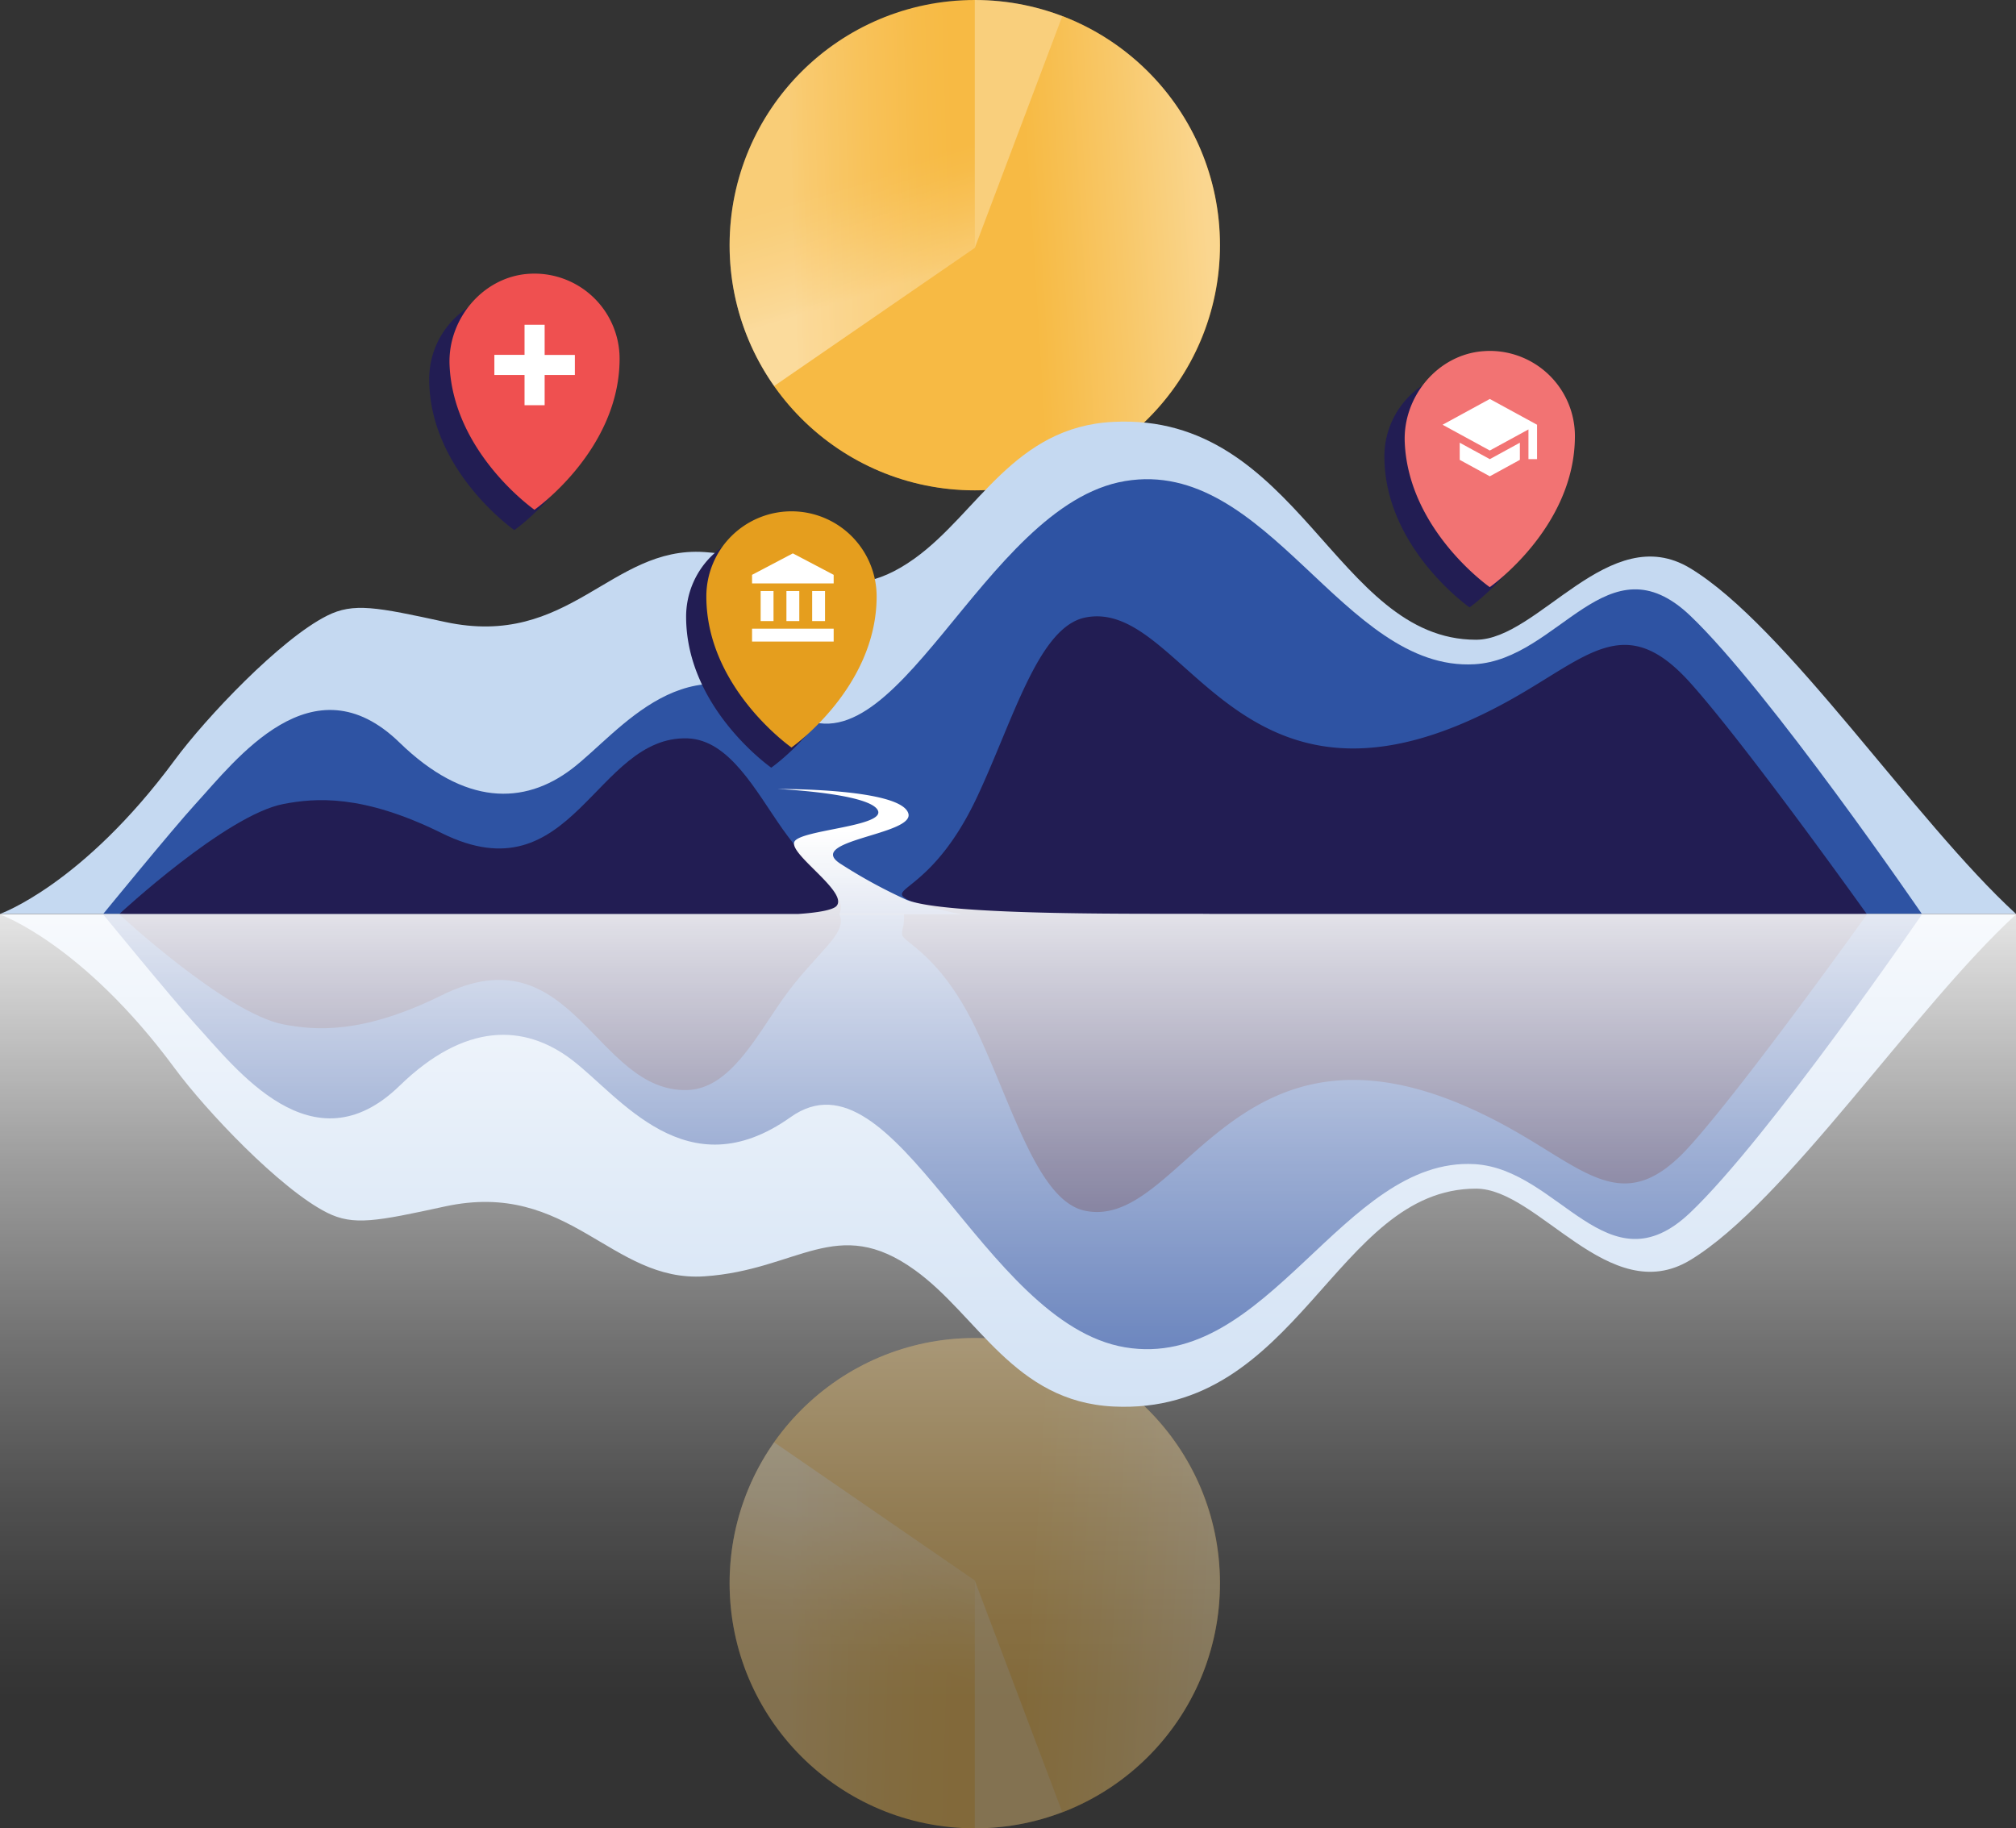 <svg xmlns="http://www.w3.org/2000/svg" xmlns:xlink="http://www.w3.org/1999/xlink" viewBox="0 0 490.37 444.75"><rect x="0" y="0" width="490.37" height="444.75" fill="#333333" stroke="none"/><defs><style>.cls-1{opacity:0.4;}.cls-2{fill:#f7ba44;}.cls-3{fill:url(#linear-gradient);}.cls-10,.cls-4{opacity:0.4;}.cls-10,.cls-4,.cls-6{isolation:isolate;}.cls-4{fill:url(#linear-gradient-2);}.cls-5{fill:url(#linear-gradient-3);}.cls-16,.cls-6{fill:#fff;}.cls-6{opacity:0.3;}.cls-7{fill:url(#linear-gradient-4);}.cls-8{fill:url(#linear-gradient-5);}.cls-9{fill:url(#linear-gradient-6);}.cls-10{fill:url(#linear-gradient-7);}.cls-11{fill:url(#linear-gradient-8);}.cls-12{fill:url(#linear-gradient-9);}.cls-13{fill:url(#linear-gradient-10);}.cls-14{fill:#221d53;}.cls-15{fill:#ef5050;}.cls-17{fill:#f27373;}.cls-18{fill:#c5d9f1;}.cls-19{fill:#2e53a3;}.cls-20{fill:url(#linear-gradient-11);}.cls-21{fill:#e59e1e;}</style><linearGradient id="linear-gradient" x1="-159.49" y1="586.71" x2="-157.99" y2="586.77" gradientTransform="translate(9707.05 -67302.7) scale(59.64 115.36)" gradientUnits="userSpaceOnUse"><stop offset="0" stop-color="#fff" stop-opacity="0.27"/><stop offset="0.04" stop-color="#fff" stop-opacity="0.23"/><stop offset="0.21" stop-color="#fff" stop-opacity="0.11"/><stop offset="0.35" stop-color="#fff" stop-opacity="0.03"/><stop offset="0.44" stop-color="#fff" stop-opacity="0"/></linearGradient><linearGradient id="linear-gradient-2" x1="-153.59" y1="586.78" x2="-154.78" y2="586.7" gradientTransform="translate(16952.3 -67301.41) scale(108.46 115.36)" gradientUnits="userSpaceOnUse"><stop offset="0" stop-color="#fff"/><stop offset="0.16" stop-color="#fadb9f"/><stop offset="0.28" stop-color="#f8c35d"/><stop offset="0.33" stop-color="#f7ba44"/></linearGradient><linearGradient id="linear-gradient-3" x1="-177.75" y1="639.71" x2="-173.55" y2="639.82" gradientTransform="translate(3977.21 -38160.69) scale(21.29 60.3)" xlink:href="#linear-gradient"/><linearGradient id="linear-gradient-4" x1="-158.51" y1="600" x2="-157.01" y2="600.07" gradientTransform="translate(9647.77 -55943.56) scale(59.65 93.9)" xlink:href="#linear-gradient"/><linearGradient id="linear-gradient-5" x1="-158.19" y1="599.75" x2="-158.32" y2="600.44" gradientTransform="translate(9647.77 -55943.56) scale(59.65 93.9)" xlink:href="#linear-gradient"/><linearGradient id="linear-gradient-6" x1="-159.49" y1="529.56" x2="-157.99" y2="529.61" gradientTransform="matrix(59.64, 0, 0, -115.36, 9707.05, 61154.26)" xlink:href="#linear-gradient"/><linearGradient id="linear-gradient-7" x1="-153.59" y1="529.62" x2="-154.78" y2="529.54" gradientTransform="matrix(108.46, 0, 0, -115.36, 16952.3, 61152.97)" xlink:href="#linear-gradient-2"/><linearGradient id="linear-gradient-8" x1="-177.75" y1="530.36" x2="-173.55" y2="530.47" gradientTransform="matrix(21.29, 0, 0, -60.3, 3977.21, 32012.25)" xlink:href="#linear-gradient"/><linearGradient id="linear-gradient-9" x1="-158.51" y1="529.78" x2="-157.01" y2="529.85" gradientTransform="matrix(59.65, 0, 0, -93.9, 9647.77, 49795.12)" xlink:href="#linear-gradient"/><linearGradient id="linear-gradient-10" x1="-158.19" y1="529.54" x2="-158.32" y2="530.22" gradientTransform="matrix(59.65, 0, 0, -93.9, 9647.77, 49795.12)" xlink:href="#linear-gradient"/><linearGradient id="linear-gradient-11" x1="-150.05" y1="528.71" x2="-150.05" y2="529.53" gradientTransform="matrix(490.37, 0, 0, -308.09, 73824.28, 163335.94)" gradientUnits="userSpaceOnUse"><stop offset="0.13" stop-color="#fff" stop-opacity="0"/><stop offset="0.2" stop-color="#fff" stop-opacity="0.04"/><stop offset="0.32" stop-color="#fff" stop-opacity="0.14"/><stop offset="0.47" stop-color="#fff" stop-opacity="0.3"/><stop offset="0.65" stop-color="#fff" stop-opacity="0.52"/><stop offset="0.85" stop-color="#fff" stop-opacity="0.81"/><stop offset="0.97" stop-color="#fff"/></linearGradient></defs><g id="Layer_2" data-name="Layer 2"><g id="Layer_1-2" data-name="Layer 1"><g class="cls-1"><circle id="Ellipse_24" data-name="Ellipse 24" class="cls-2" cx="237.11" cy="385.11" r="59.64"/><path id="Path_5988" data-name="Path 5988" class="cls-3" d="M296.75,385.11a59.64,59.64,0,0,1-38.35,55.72l-21.29-56.37v-59A59.64,59.64,0,0,1,296.75,385.11Z"/><path id="Path_5989" data-name="Path 5989" class="cls-4" d="M258.4,440.83l-21.29-56.37-48.82-33.6a59.64,59.64,0,1,1,70.11,90Z"/><path id="Path_5990" data-name="Path 5990" class="cls-5" d="M237.11,384.46l21.29,56.36a59.12,59.12,0,0,1-21.29,3.93Z"/><path id="Path_5991" data-name="Path 5991" class="cls-6" d="M237.11,384.46l21.29,56.36a59.12,59.12,0,0,1-21.29,3.93Z"/><path id="Path_5992" data-name="Path 5992" class="cls-7" d="M237.11,444.75a59.62,59.62,0,0,1-48.81-93.9l48.81,33.6Z"/><path id="Path_5993" data-name="Path 5993" class="cls-8" d="M237.11,444.75a59.62,59.62,0,0,1-48.81-93.9l48.81,33.6Z"/></g><circle id="Ellipse_24-2" data-name="Ellipse 24" class="cls-2" cx="237.11" cy="59.64" r="59.64"/><path id="Path_5988-2" data-name="Path 5988" class="cls-9" d="M296.75,59.64A59.64,59.64,0,0,0,258.4,3.93L237.11,60.3v59A59.65,59.65,0,0,0,296.75,59.64Z"/><path id="Path_5989-2" data-name="Path 5989" class="cls-10" d="M258.4,3.93,237.11,60.3,188.29,93.9a59.64,59.64,0,1,0,70.11-90Z"/><path id="Path_5990-2" data-name="Path 5990" class="cls-11" d="M237.11,60.3,258.4,3.93A59.55,59.55,0,0,0,237.11,0Z"/><path id="Path_5991-2" data-name="Path 5991" class="cls-6" d="M237.11,60.3,258.4,3.93A59.55,59.55,0,0,0,237.11,0Z"/><path id="Path_5992-2" data-name="Path 5992" class="cls-12" d="M237.11,0A59.62,59.62,0,0,0,188.3,93.9l48.81-33.6Z"/><path id="Path_5993-2" data-name="Path 5993" class="cls-13" d="M237.11,0A59.62,59.62,0,0,0,188.3,93.9l48.81-33.6Z"/><g id="Group_64" data-name="Group 64"><path id="Path_107" data-name="Path 107" class="cls-14" d="M125.11,71.49A20.71,20.71,0,0,0,104.4,92.2h0c0,22.27,20.7,36.74,20.71,36.75h0s21-14.7,20.71-37.26a20.64,20.64,0,0,0-20.71-20.2Z"/><path id="Path_5952" data-name="Path 5952" class="cls-15" d="M128.4,66.62c-11.05.85-19.51,11.09-19.05,22.16C110.25,110.19,130,124,130,124h0s20.71-14.48,20.71-36.75A20.71,20.71,0,0,0,130,66.56C129.49,66.56,128.94,66.58,128.4,66.62Z"/><path id="Path_5956" data-name="Path 5956" class="cls-16" d="M139.83,91.22h-7.35v7.35h-4.89V91.22h-7.34v-4.9h7.34V79h4.89v7.34h7.35Z"/></g><g id="Group_65" data-name="Group 65"><path id="Path_107-2" data-name="Path 107-2" class="cls-14" d="M357.45,90.3A20.71,20.71,0,0,0,336.74,111h0c0,22.26,20.7,36.74,20.71,36.74h0s21-14.7,20.71-37.25a20.63,20.63,0,0,0-20.71-20.2Z"/><path id="Path_5954" data-name="Path 5954" class="cls-17" d="M360.74,85.43c-11.05.84-19.52,11.08-19.05,22.16.9,21.41,20.67,35.23,20.68,35.23h0s20.71-14.48,20.71-36.74a20.72,20.72,0,0,0-20.71-20.72C361.82,85.36,361.28,85.39,360.74,85.43Z"/><path id="Path_5957" data-name="Path 5957" class="cls-16" d="M362.38,97.05l-11.49,6.27,11.49,6.27,9.4-5.13v7.22h2.09v-8.36Zm-7.32,10.64v4.17l7.32,4,7.31-4v-4.17l-7.31,4Z"/></g><path id="Path_5943" data-name="Path 5943" class="cls-18" d="M411.1,306.54c-19.67,11.86-36.87-17.4-52.07-17.4-34.3,0-43.1,55.24-88.2,53-24.17-1.18-32.94-22.13-48.3-33.19-19-13.69-28.39,0-51.19,1.52s-32.78-23.57-63.1-17c-16.65,3.62-22.27,4.74-28.68,1.52-11.4-5.73-29.48-24.83-37.05-35.11C20.07,229.47,0,222.44,0,222.44H490.37C465.68,245.08,434.36,292.52,411.1,306.54Z"/><path id="Path_5944" data-name="Path 5944" class="cls-19" d="M358.66,283.18c-32-1.83-50.24,50.39-85,44.56s-56-74-81.34-56-41.56-5.07-53.22-13.94S113,248.75,97.2,264.11C76,284.73,57.36,259.88,47.55,249.18c-5.49-6-22.44-26.73-22.44-26.73H467.47S430.29,276.77,411.1,295C391,314.11,379.27,284.36,358.66,283.18Z"/><path id="Path_5945" data-name="Path 5945" class="cls-14" d="M167.27,265.15c-22.55.76-27.88-38.86-59.81-23.06-19.35,9.57-30.82,8.56-38.5,7.1-14-2.68-39.91-26.74-39.91-26.74s168.67-14.34,175.14,0c2.13,4.76-5.85,9.32-13.83,20.63C183.8,252.41,177.45,264.8,167.27,265.15Z"/><path id="Path_5946" data-name="Path 5946" class="cls-14" d="M247.63,220.41c-7.2.52-28.23-2.86-28.23-2.86s1,5.92.17,8.2a7.35,7.35,0,0,0-.16,1.55c.2,2,9.45,4.84,18.25,23.56s14.93,41.4,26.35,43.68c24.64,4.92,37-56.42,102.48-20.52,19.6,10.74,28.63,22.48,44.61,4.68,13.76-15.33,43-56.26,43-56.26S298.39,216.69,247.63,220.41Z"/><path id="Path_5947" data-name="Path 5947" class="cls-18" d="M411.1,138.21c-19.67-11.86-36.87,17.41-52.07,17.41-34.3,0-43.1-55.25-88.2-53-24.17,1.17-32.94,22.12-48.3,33.19-19,13.68-28.39,0-51.19-1.52s-32.78,23.57-63.1,17c-16.65-3.62-22.27-4.75-28.68-1.52-11.4,5.72-29.48,24.83-37.05,35.1C20.07,215.28,0,222.31,0,222.31H490.37C465.68,199.68,434.36,152.24,411.1,138.21Z"/><path id="Path_5948" data-name="Path 5948" class="cls-19" d="M358.66,161.58c-32,1.83-50.24-50.39-85-44.56s-56,74-81.34,56S150.8,178.09,139.14,187,113,196,97.2,180.65C76,160,57.36,184.88,47.55,195.57c-5.49,6-22.44,26.74-22.44,26.74H467.47S430.29,168,411.1,149.74C391,130.65,379.27,160.39,358.66,161.58Z"/><path id="Path_5949" data-name="Path 5949" class="cls-14" d="M167.27,179.61c-22.55-.76-27.88,38.86-59.81,23.06-19.35-9.57-30.82-8.56-38.5-7.1-14,2.68-39.91,26.74-39.91,26.74s168.67,14.34,175.14,0c2.13-4.76-5.85-9.32-13.83-20.63C183.8,192.35,177.45,180,167.27,179.61Z"/><path id="Path_5950" data-name="Path 5950" class="cls-14" d="M411.1,166.05c-16-17.8-25-6.06-44.61,4.69C301,206.64,288.65,145.29,264,150.21c-11.42,2.28-17.5,24.87-26.35,43.69-11.4,24.24-23.57,21.9-15.82,25.45a118.61,118.61,0,0,0,25.79,5c50.76,3.72,206.46-2,206.46-2S424.86,181.38,411.1,166.05Z"/><path id="Path_5951" data-name="Path 5951" class="cls-20" d="M294.37,222.31c-12.89-.15-64,.63-73.88-3.43a123.09,123.09,0,0,1-15.87-8.65c-9.44-5.81,17.7-7.1,16.34-12.3-1.64-6.24-31.72-6-31.72-6s21.76,1,24.21,5.05-18.45,4.8-20.18,7.7,13.21,12.31,10.2,15.71c-.92,1-4.65,1.63-9.36,1.94H0V444.75H490.37V222.31Z"/><g id="Group_67" data-name="Group 67"><path id="Path_107-3" data-name="Path 107-3" class="cls-14" d="M187.6,129.3A20.71,20.71,0,0,0,166.89,150h0c0,22.26,20.71,36.74,20.71,36.74s20.71-14.48,20.71-36.74A20.71,20.71,0,0,0,187.6,129.3Z"/><path id="Path_5953" data-name="Path 5953" class="cls-21" d="M192.52,124.38a20.71,20.71,0,0,0-20.71,20.71c0,22.27,20.71,36.74,20.71,36.74s20.71-14.47,20.71-36.74A20.71,20.71,0,0,0,192.52,124.38Z"/><g id="Group_27" data-name="Group 27"><rect id="Rectangle_313" data-name="Rectangle 313" class="cls-16" x="185.02" y="143.77" width="3.13" height="7.31"/><rect id="Rectangle_314" data-name="Rectangle 314" class="cls-16" x="182.93" y="152.93" width="19.85" height="3.13"/><path id="Path_5955" data-name="Path 5955" class="cls-16" d="M192.85,134.61l-9.92,5.22v2.09h19.85v-2.09Z"/><rect id="Rectangle_315" data-name="Rectangle 315" class="cls-16" x="197.55" y="143.77" width="3.13" height="7.31"/><rect id="Rectangle_316" data-name="Rectangle 316" class="cls-16" x="191.29" y="143.77" width="3.13" height="7.31"/></g></g></g></g></svg>